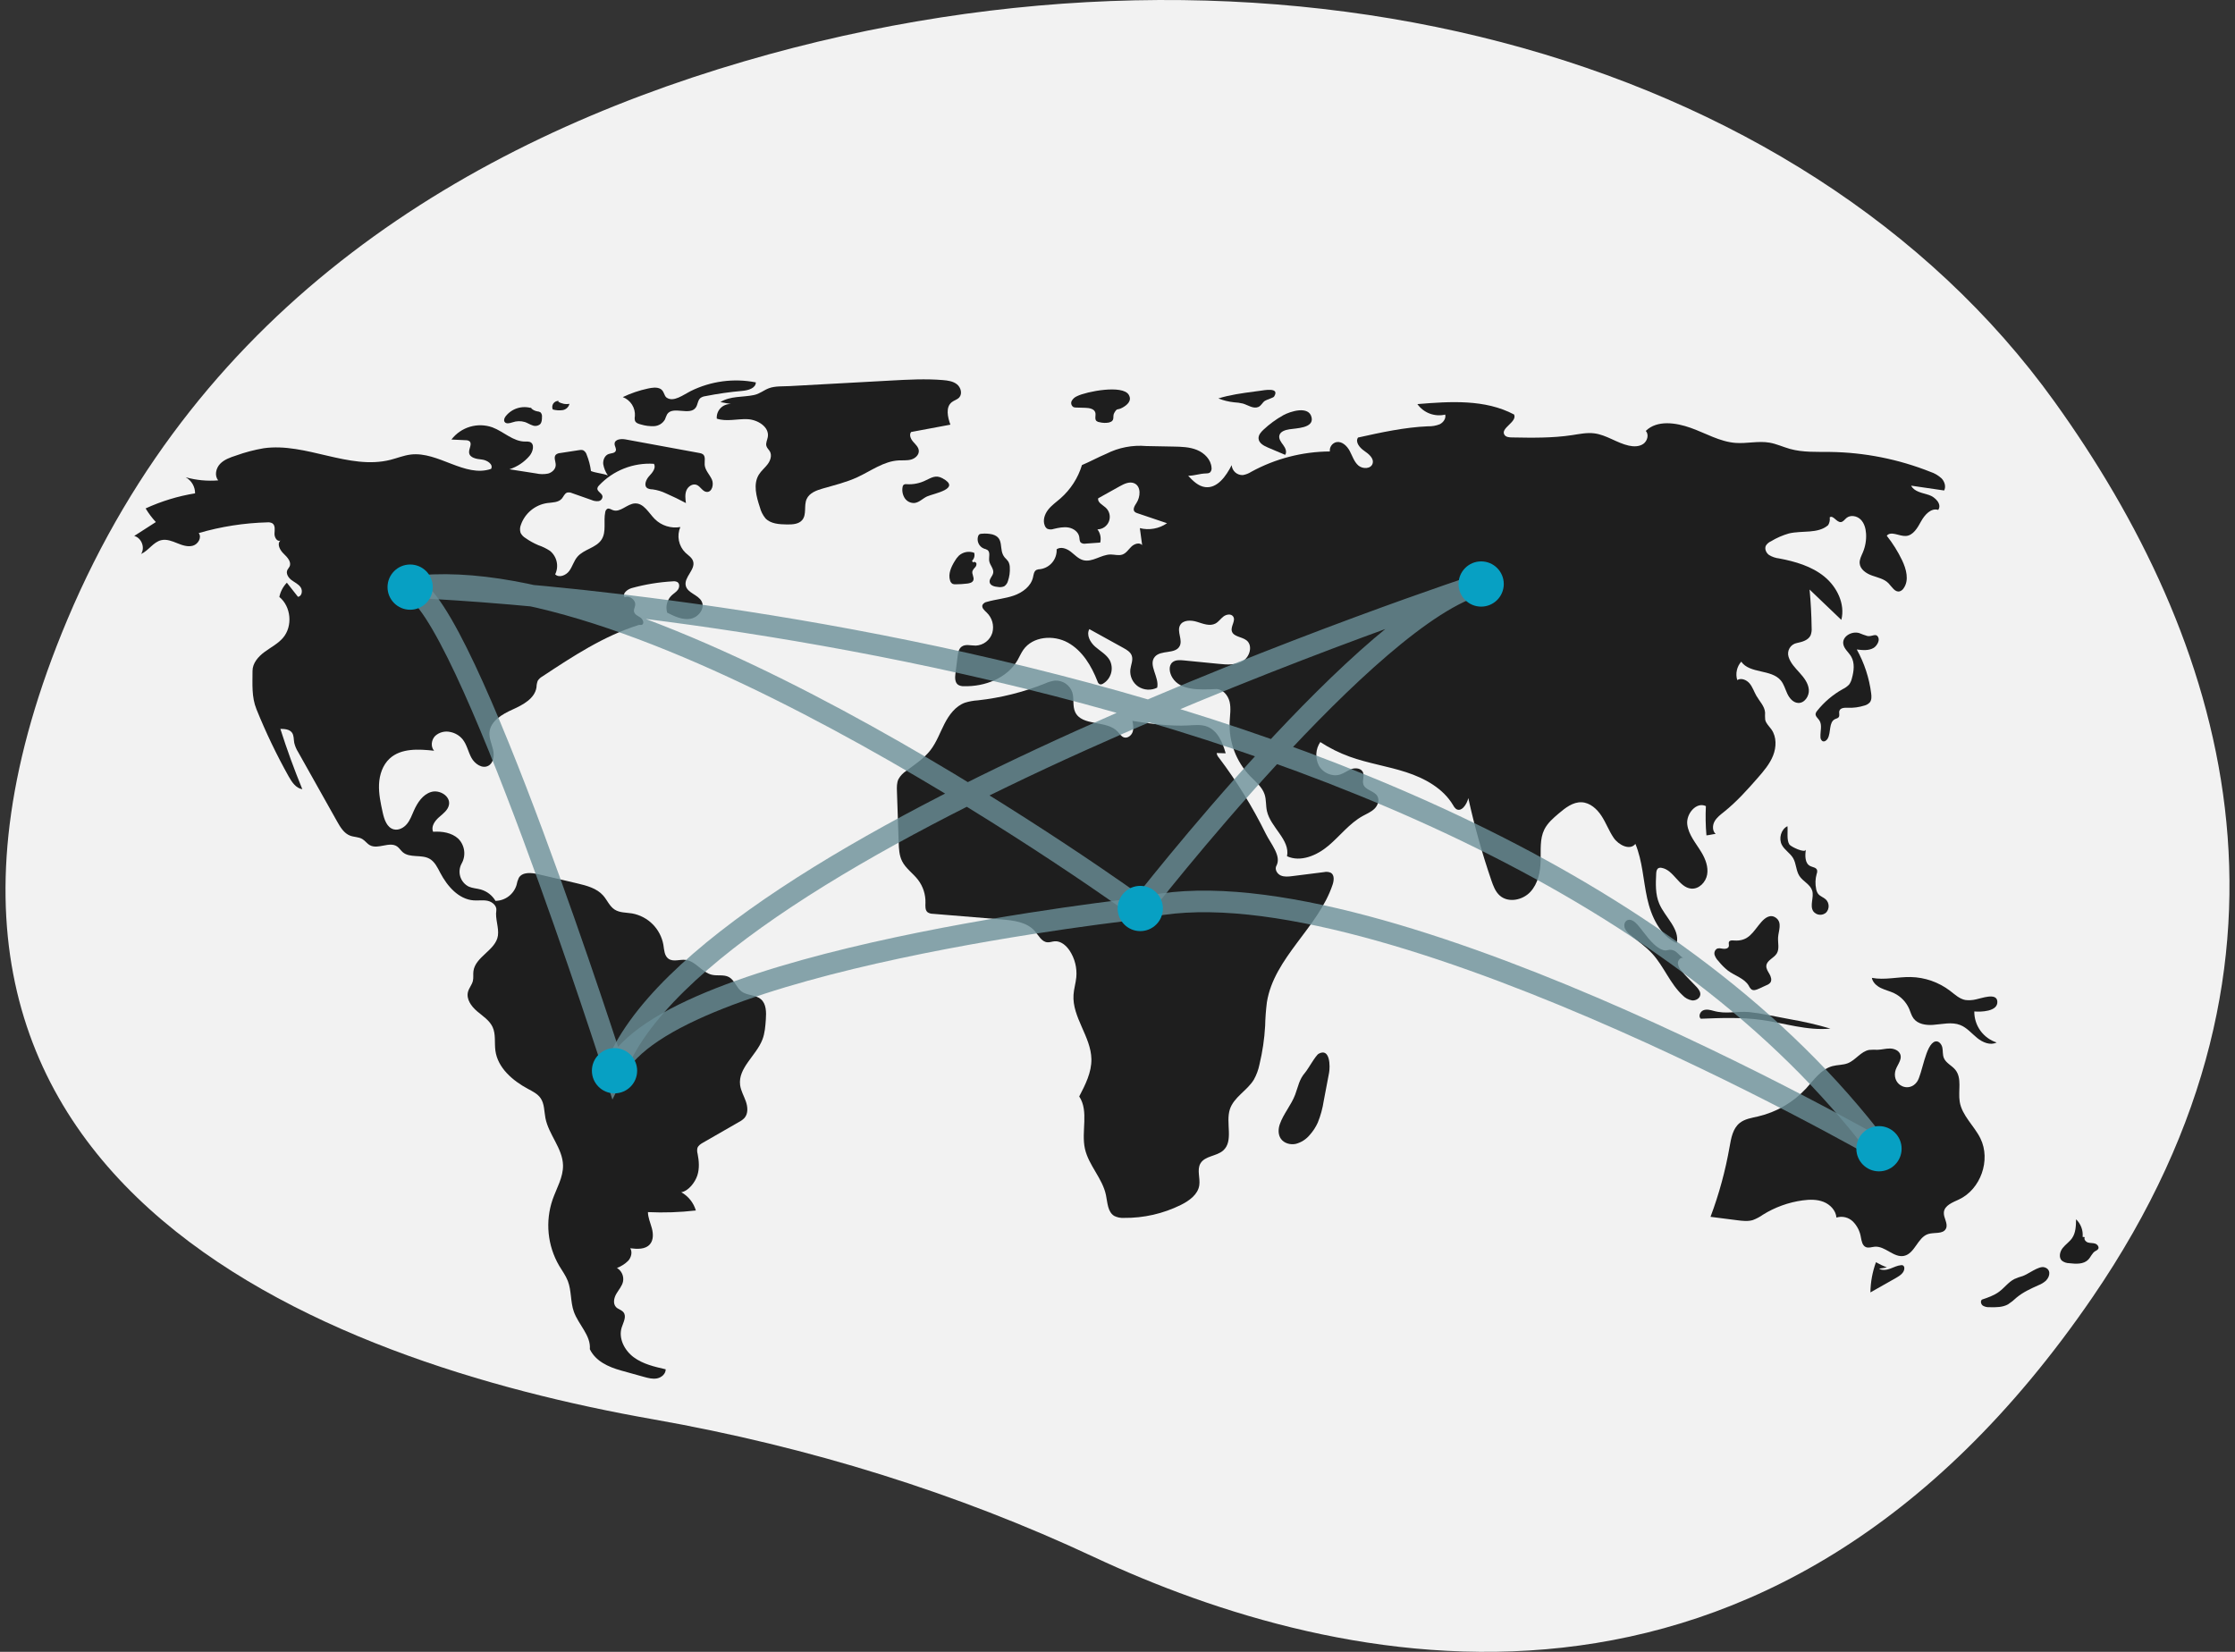 <svg width="207" height="153" viewBox="0 0 207 153" fill="none" xmlns="http://www.w3.org/2000/svg">
<rect x="0" y="0" width="207" height="153" fill="#333333" stroke="none"/>
<g clip-path="url(#clip0_131_656)">
<path d="M190.272 37.192C166.893 4.66 117.508 -8.536 68.939 5.677C43.263 13.191 18.505 28.246 6.236 57.397C-15.696 109.509 30.354 126.152 60.465 131.456C75.025 134.021 88.739 138.329 101.27 144.195C123.815 154.749 163.721 164.1 193.813 120.14C215.624 88.278 205.844 58.861 190.272 37.192Z" fill="#F2F2F2"/>
<path d="M54.733 43.628C54.667 43.111 54.535 42.605 54.339 42.122C54.315 42.031 54.271 41.946 54.211 41.872C54.151 41.799 54.077 41.738 53.993 41.695C53.88 41.666 53.762 41.664 53.649 41.691L51.883 41.962C51.735 41.968 51.594 42.023 51.48 42.118C51.25 42.36 51.477 42.749 51.469 43.083C51.462 43.458 51.128 43.763 50.767 43.864C50.398 43.938 50.017 43.934 49.65 43.85L47.181 43.466C47.908 43.234 48.555 42.802 49.048 42.22C49.373 41.835 49.546 41.116 49.077 40.934C48.937 40.895 48.792 40.884 48.648 40.899C47.529 40.908 46.649 39.974 45.601 39.581C44.931 39.345 44.203 39.327 43.523 39.53C42.842 39.733 42.242 40.146 41.81 40.711L43.126 40.774C43.25 40.767 43.372 40.8 43.476 40.867C43.765 41.104 43.406 41.559 43.447 41.93C43.5 42.412 44.139 42.515 44.622 42.563C45.104 42.612 45.716 43.004 45.484 43.43C43.06 44.265 40.593 41.798 38.047 42.101C37.403 42.178 36.795 42.431 36.166 42.59C32.323 43.563 28.35 40.969 24.425 41.518C23.552 41.667 22.694 41.893 21.862 42.194C21.327 42.369 20.77 42.559 20.382 42.966C19.994 43.373 19.846 44.068 20.214 44.494C19.2 44.577 18.18 44.48 17.2 44.207C17.465 44.355 17.685 44.571 17.838 44.832C17.991 45.094 18.07 45.392 18.068 45.695C16.485 45.953 14.944 46.423 13.487 47.092C13.759 47.544 14.077 47.968 14.435 48.355L12.431 49.642C13.108 49.813 13.458 50.736 13.065 51.312C13.767 51 14.202 50.193 14.952 50.029C15.444 49.921 15.944 50.123 16.411 50.312C16.877 50.501 17.39 50.684 17.873 50.542C18.356 50.4 18.712 49.774 18.405 49.375C20.469 48.773 22.602 48.44 24.752 48.383C24.917 48.363 25.085 48.395 25.232 48.475C25.512 48.669 25.438 49.088 25.423 49.428C25.408 49.769 25.673 50.216 25.977 50.062C25.62 50.372 25.925 50.956 26.269 51.283C26.612 51.609 27.026 52.059 26.815 52.483C26.761 52.594 26.668 52.682 26.615 52.794C26.459 53.124 26.706 53.509 26.998 53.728C27.29 53.947 27.647 54.1 27.849 54.403C28.052 54.706 27.96 55.237 27.598 55.28L26.568 53.972C26.216 54.337 25.975 54.794 25.872 55.291C26.964 56.183 27.129 58 26.215 59.074C25.747 59.623 25.083 59.957 24.503 60.385C23.923 60.813 23.387 61.422 23.388 62.143C23.391 63.388 23.289 64.545 23.756 65.7C24.616 67.829 25.609 69.901 26.73 71.905C27.024 72.431 27.404 73.008 28 73.099C27.247 71.265 26.569 69.403 25.966 67.511C26.359 67.513 26.813 67.544 27.043 67.862C27.233 68.126 27.192 68.484 27.252 68.804C27.327 69.114 27.453 69.409 27.624 69.678L31.221 76.086C31.519 76.617 31.861 77.188 32.431 77.403C32.796 77.54 33.217 77.514 33.553 77.712C33.816 77.868 33.993 78.143 34.261 78.289C35.019 78.703 36.072 77.91 36.781 78.403C36.983 78.545 37.112 78.769 37.298 78.93C37.953 79.497 39.026 79.118 39.781 79.54C40.267 79.813 40.519 80.357 40.779 80.851C41.429 82.087 42.481 83.299 43.874 83.397C44.312 83.428 44.759 83.345 45.187 83.442C45.615 83.54 46.036 83.913 45.967 84.346C45.85 85.089 46.217 85.903 46.118 86.648C45.939 88.007 44.012 88.604 43.846 89.964C43.81 90.262 43.867 90.569 43.796 90.861C43.709 91.218 43.441 91.509 43.345 91.864C43.165 92.537 43.647 93.207 44.176 93.659C44.706 94.112 45.338 94.503 45.627 95.136C45.934 95.806 45.783 96.588 45.883 97.317C46.1 98.91 47.476 100.091 48.892 100.853C49.324 101.085 49.787 101.31 50.066 101.712C50.431 102.237 50.394 102.93 50.516 103.558C50.814 105.095 52.108 106.362 52.145 107.927C52.171 109.04 51.553 110.049 51.183 111.099C50.837 112.105 50.712 113.174 50.816 114.233C50.92 115.291 51.251 116.315 51.787 117.234C52.064 117.701 52.394 118.141 52.59 118.647C52.939 119.55 52.825 120.576 53.147 121.489C53.572 122.696 54.741 123.693 54.629 124.968C55.16 126.07 56.332 126.611 57.51 126.939L59.621 127.527C60.026 127.639 60.448 127.753 60.86 127.671C61.272 127.59 61.664 127.248 61.654 126.829C60.618 126.595 59.55 126.347 58.696 125.716C57.843 125.085 57.258 123.961 57.582 122.95C57.732 122.482 58.051 121.94 57.748 121.553C57.574 121.331 57.256 121.273 57.059 121.071C56.754 120.755 56.859 120.225 57.079 119.845C57.298 119.464 57.617 119.124 57.705 118.694C57.75 118.453 57.72 118.204 57.619 117.981C57.519 117.757 57.352 117.57 57.142 117.444C57.534 117.296 57.89 117.068 58.187 116.773C58.462 116.46 58.589 115.976 58.373 115.619C59.015 115.7 59.773 115.74 60.194 115.249C60.531 114.857 60.508 114.27 60.375 113.771C60.242 113.272 60.017 112.787 60.01 112.27C61.491 112.34 62.975 112.29 64.448 112.119C64.236 111.402 63.752 110.796 63.099 110.429C63.766 110.316 64.374 109.518 64.585 108.875C64.795 108.232 64.742 107.532 64.611 106.868C64.561 106.697 64.555 106.516 64.591 106.342C64.666 106.103 64.902 105.957 65.119 105.832L68.43 103.93C68.628 103.831 68.807 103.699 68.96 103.539C69.307 103.132 69.255 102.516 69.078 102.012C68.9 101.507 68.616 101.032 68.547 100.501C68.343 98.914 70.042 97.775 70.615 96.281C70.84 95.694 70.886 95.057 70.93 94.43C70.977 93.757 70.98 92.976 70.463 92.542C69.968 92.126 69.194 92.219 68.676 91.832C68.201 91.478 68.037 90.789 67.517 90.503C67.046 90.243 66.455 90.408 65.931 90.286C65.007 90.07 64.426 89.007 63.483 88.908C62.952 88.852 62.349 89.112 61.913 88.803C61.529 88.53 61.514 87.981 61.441 87.515C61.313 86.792 60.966 86.125 60.447 85.604C59.928 85.084 59.262 84.735 58.539 84.604C57.991 84.516 57.394 84.55 56.927 84.248C56.455 83.943 56.238 83.372 55.867 82.949C55.269 82.268 54.326 82.026 53.444 81.818L49.854 80.974C49.217 80.825 48.395 80.745 48.054 81.303C47.952 81.516 47.881 81.741 47.841 81.973C47.712 82.393 47.455 82.761 47.104 83.025C46.754 83.289 46.328 83.435 45.89 83.442C45.589 82.929 45.101 82.552 44.529 82.389C44.165 82.288 43.776 82.276 43.428 82.127C43.239 82.035 43.071 81.905 42.934 81.745C42.797 81.586 42.694 81.4 42.631 81.199C42.568 80.998 42.547 80.787 42.569 80.578C42.59 80.368 42.655 80.166 42.757 79.982C42.964 79.614 43.044 79.187 42.985 78.769C42.925 78.35 42.73 77.963 42.428 77.667C41.818 77.119 40.935 76.986 40.116 77.041C39.902 76.573 40.261 76.046 40.647 75.706C41.033 75.366 41.502 75.032 41.586 74.524C41.718 73.725 40.7 73.119 39.926 73.357C39.152 73.595 38.659 74.347 38.332 75.087C38.145 75.512 37.986 75.96 37.69 76.318C37.395 76.676 36.919 76.933 36.469 76.818C35.832 76.655 35.586 75.898 35.445 75.256C35.256 74.395 35.066 73.521 35.105 72.64C35.145 71.758 35.442 70.854 36.092 70.257C37.151 69.285 38.775 69.38 40.205 69.535C39.867 69.155 39.95 68.514 40.312 68.156C40.502 67.986 40.731 67.866 40.979 67.805C41.227 67.744 41.486 67.745 41.733 67.806C42.164 67.896 42.552 68.128 42.835 68.465C43.241 68.96 43.356 69.629 43.663 70.191C43.97 70.753 44.66 71.232 45.225 70.93C45.713 70.67 45.791 69.993 45.669 69.454C45.548 68.914 45.29 68.389 45.334 67.838C45.418 66.786 46.508 66.153 47.471 65.72C48.433 65.286 49.535 64.704 49.688 63.659C49.693 63.455 49.731 63.252 49.802 63.06C49.908 62.891 50.057 62.751 50.233 62.655C53.041 60.799 55.897 58.92 59.107 57.906C59.274 57.853 59.293 57.912 59.464 57.871C59.702 57.733 59.544 57.352 59.316 57.199C59.087 57.045 58.782 56.928 58.724 56.659C58.681 56.461 58.798 56.267 58.828 56.067C58.903 55.575 58.315 55.122 57.858 55.318C57.6 54.977 58.111 54.58 58.523 54.466C59.762 54.125 61.034 53.917 62.317 53.846C62.465 53.823 62.617 53.849 62.748 53.92C62.964 54.069 62.936 54.411 62.784 54.625C62.631 54.838 62.393 54.971 62.203 55.152C61.995 55.354 61.847 55.61 61.774 55.891C61.702 56.172 61.708 56.468 61.792 56.746C62.462 57.086 63.19 57.437 63.932 57.317C64.674 57.197 65.332 56.364 64.983 55.698C64.659 55.078 63.683 54.938 63.516 54.259C63.319 53.463 64.445 52.756 64.192 51.977C64.081 51.636 63.74 51.435 63.479 51.188C63.171 50.886 62.962 50.498 62.878 50.075C62.794 49.651 62.841 49.212 63.011 48.816C62.586 48.891 62.149 48.862 61.737 48.734C61.325 48.605 60.95 48.379 60.644 48.075C60.078 47.504 59.626 46.602 58.822 46.628C58.084 46.651 57.449 47.512 56.758 47.249C56.589 47.185 56.41 47.053 56.245 47.13C56.191 47.165 56.146 47.212 56.113 47.267C56.08 47.322 56.06 47.384 56.054 47.448C55.879 48.286 56.18 49.242 55.723 49.966C55.226 50.754 54.076 50.863 53.474 51.574C53.146 51.96 53.02 52.48 52.719 52.887C52.418 53.294 51.78 53.552 51.419 53.198C51.596 52.833 51.645 52.419 51.556 52.023C51.468 51.628 51.248 51.273 50.932 51.019C50.597 50.8 50.236 50.625 49.857 50.496C49.434 50.317 49.031 50.093 48.656 49.827C48.468 49.713 48.316 49.55 48.215 49.355C48.136 49.111 48.147 48.846 48.245 48.609C48.428 48.084 48.751 47.62 49.179 47.265C49.607 46.91 50.123 46.679 50.673 46.597C51.154 46.531 51.713 46.554 52.031 46.188C52.199 45.995 52.287 45.702 52.532 45.623C52.688 45.592 52.85 45.612 52.994 45.68L54.787 46.311C54.987 46.402 55.208 46.438 55.426 46.417C55.535 46.402 55.633 46.347 55.703 46.263C55.773 46.178 55.807 46.071 55.801 45.962C55.744 45.664 55.285 45.521 55.327 45.221C55.35 45.123 55.403 45.035 55.477 44.968C56.124 44.279 56.916 43.742 57.795 43.395C58.674 43.047 59.62 42.899 60.563 42.96C60.789 43.332 60.431 43.772 60.133 44.089C59.835 44.407 59.596 44.974 59.956 45.218C60.104 45.293 60.268 45.33 60.434 45.326C60.875 45.385 61.305 45.516 61.705 45.711C62.325 45.981 62.933 46.276 63.529 46.596C63.476 46.204 63.426 45.79 63.575 45.422C63.724 45.055 64.147 44.767 64.517 44.91C64.873 45.047 65.056 45.519 65.435 45.563C65.942 45.62 66.142 44.872 65.93 44.408C65.719 43.945 65.3 43.556 65.265 43.048C65.241 42.705 65.372 42.279 65.098 42.072C65 42.009 64.89 41.971 64.774 41.958L57.932 40.699C57.526 40.624 56.939 40.682 56.921 41.094C56.911 41.325 57.117 41.553 57.026 41.765C56.928 41.991 56.609 41.97 56.376 42.05C56.015 42.174 55.834 42.603 55.868 42.983C55.932 43.361 56.078 43.72 56.297 44.035C55.852 43.849 55.178 43.815 54.733 43.628Z" fill="#1E1E1E"/>
<path d="M49.273 37.82C48.842 37.678 48.377 37.671 47.942 37.801C47.506 37.932 47.122 38.193 46.84 38.549C46.727 38.697 46.633 38.902 46.727 39.063C46.862 39.293 47.207 39.202 47.461 39.12C47.834 38.986 48.24 38.977 48.62 39.092C48.858 39.174 49.072 39.319 49.311 39.397C49.428 39.446 49.555 39.462 49.681 39.444C49.806 39.426 49.923 39.374 50.021 39.294C50.185 39.126 50.196 38.865 50.196 38.63C50.208 38.552 50.201 38.472 50.178 38.396C50.154 38.32 50.114 38.25 50.06 38.192C49.964 38.136 49.856 38.105 49.746 38.099C49.498 38.053 49.274 37.922 49.112 37.729" fill="#1E1E1E"/>
<path d="M51.741 37.133C51.644 37.128 51.548 37.148 51.461 37.191C51.374 37.233 51.3 37.297 51.245 37.377C51.191 37.457 51.157 37.55 51.149 37.646C51.14 37.742 51.156 37.839 51.196 37.927C51.492 38.008 51.802 38.028 52.107 37.987C52.259 37.963 52.4 37.895 52.514 37.791C52.627 37.687 52.707 37.552 52.743 37.403C52.385 37.468 52.015 37.398 51.706 37.205" fill="#1E1E1E"/>
<path d="M60.018 35.986C59.211 36.158 58.427 36.424 57.682 36.78C58.033 36.914 58.332 37.159 58.534 37.476C58.736 37.793 58.83 38.167 58.803 38.542C58.772 38.686 58.776 38.836 58.814 38.978C58.9 39.186 59.148 39.264 59.367 39.317C59.76 39.437 60.169 39.489 60.58 39.472C60.785 39.461 60.984 39.4 61.159 39.293C61.334 39.185 61.48 39.036 61.583 38.859C61.643 38.69 61.712 38.525 61.792 38.365C62.316 37.568 63.872 38.532 64.434 37.761C64.632 37.489 64.614 37.081 64.873 36.865C65.006 36.772 65.161 36.713 65.323 36.694C66.454 36.469 67.597 36.306 68.745 36.206C69.29 36.159 69.999 35.963 70.004 35.417C67.953 35.014 65.828 35.3 63.957 36.23C63.283 36.568 62.391 37.278 61.742 36.831C61.499 36.663 61.511 36.212 61.176 36.023C60.834 35.831 60.381 35.909 60.018 35.986Z" fill="#1E1E1E"/>
<path d="M66.723 37.24L67.685 37.425C67.508 37.417 67.331 37.447 67.167 37.513C67.002 37.579 66.853 37.679 66.731 37.807C66.608 37.935 66.514 38.087 66.454 38.255C66.395 38.422 66.372 38.6 66.387 38.776C67.289 39.077 68.271 38.785 69.221 38.825C70.17 38.864 71.275 39.543 71.112 40.479C71.063 40.762 70.9 41.045 70.985 41.319C71.044 41.512 71.214 41.648 71.31 41.825C71.509 42.194 71.35 42.661 71.098 42.997C70.846 43.333 70.507 43.6 70.286 43.957C69.736 44.844 70.049 45.99 70.376 46.981C70.471 47.356 70.646 47.705 70.889 48.005C71.375 48.522 72.166 48.566 72.874 48.577C73.39 48.584 73.98 48.559 74.306 48.159C74.732 47.638 74.434 46.824 74.715 46.212C74.969 45.656 75.618 45.417 76.206 45.248C77.282 44.938 78.379 44.675 79.397 44.207C80.66 43.625 81.841 42.719 83.23 42.645C83.62 42.624 84.019 42.67 84.395 42.563C84.77 42.456 85.127 42.132 85.098 41.742C85.074 41.41 84.793 41.166 84.573 40.915C84.353 40.664 84.18 40.279 84.382 40.014L88.023 39.334C87.765 38.63 87.564 37.704 88.157 37.246C88.371 37.081 88.657 37.015 88.84 36.815C89.15 36.475 88.994 35.889 88.635 35.599C88.277 35.31 87.792 35.243 87.333 35.205C85.737 35.072 84.131 35.16 82.532 35.247C79.405 35.419 76.279 35.59 73.152 35.761C72.523 35.796 71.796 35.743 71.219 35.958C70.73 36.14 70.383 36.473 69.824 36.591C68.792 36.807 67.656 36.661 66.723 37.24Z" fill="#1E1E1E"/>
<path d="M83.964 44.847C83.866 44.831 83.765 44.854 83.684 44.911C83.629 44.97 83.597 45.046 83.592 45.127C83.53 45.481 83.604 45.846 83.8 46.148C83.899 46.296 84.036 46.415 84.197 46.492C84.358 46.569 84.537 46.602 84.715 46.586C85.148 46.531 85.468 46.161 85.866 45.981C86.48 45.703 89.088 45.27 87.284 44.296C86.662 43.96 86.26 44.256 85.77 44.477C85.213 44.763 84.588 44.89 83.964 44.847Z" fill="#1E1E1E"/>
<path d="M99.763 36.69C99.552 36.776 99.376 36.929 99.262 37.126C99.209 37.226 99.197 37.342 99.228 37.451C99.258 37.56 99.33 37.652 99.427 37.71C99.506 37.738 99.589 37.752 99.673 37.749L100.529 37.774C100.893 37.785 101.347 37.863 101.445 38.213C101.518 38.474 101.355 38.808 101.551 38.994C101.635 39.059 101.737 39.099 101.843 39.108C102.125 39.18 102.419 39.19 102.706 39.136C103.329 38.969 103.001 38.588 103.198 38.25C103.498 37.731 103.446 38.045 103.975 37.748C104.366 37.529 104.871 37.131 104.545 36.572C103.977 35.6 100.6 36.272 99.763 36.69Z" fill="#1E1E1E"/>
<path d="M116.667 36.201L116.169 36.267C115.048 36.417 113.92 36.568 112.84 36.905C113.308 37.09 113.798 37.21 114.298 37.263C114.573 37.276 114.847 37.315 115.115 37.379C115.592 37.521 116.073 37.888 116.534 37.7C116.819 37.583 116.913 37.286 117.149 37.128C117.313 37.019 117.933 36.843 118.002 36.733C118.562 35.844 117.097 36.144 116.667 36.201Z" fill="#1E1E1E"/>
<path d="M118.85 38.461C118.186 38.833 117.57 39.284 117.015 39.805C116.782 40.025 116.543 40.298 116.564 40.618C116.592 41.043 117.045 41.29 117.438 41.456L119.028 42.129C119.22 41.858 119.044 41.482 118.845 41.215C118.645 40.948 118.408 40.639 118.496 40.318C118.597 39.951 119.044 39.826 119.419 39.763C120.03 39.66 121.679 39.668 121.481 38.683C121.247 37.523 119.464 38.118 118.85 38.461Z" fill="#1E1E1E"/>
<path d="M118.531 104.132C118.379 104.57 118.365 105.086 118.627 105.469C118.921 105.898 119.509 106.058 120.017 105.949C120.524 105.814 120.975 105.524 121.308 105.119C121.612 104.78 121.863 104.396 122.05 103.98C122.312 103.333 122.497 102.657 122.601 101.967L123.094 99.375C123.205 98.796 123.2 97.02 122.136 97.599C121.845 97.757 121.172 99.005 120.867 99.359C120.318 99.996 120.245 100.615 119.956 101.388C119.594 102.356 118.866 103.162 118.531 104.132Z" fill="#1E1E1E"/>
<path d="M174.757 117.394C174.409 117.258 174.071 117.097 173.746 116.912C173.42 117.809 173.246 118.753 173.233 119.707L175.617 118.358C175.975 118.155 176.382 117.874 176.374 117.462C176.377 117.411 176.367 117.36 176.343 117.315C176.32 117.269 176.285 117.231 176.242 117.204C176.189 117.182 176.131 117.176 176.075 117.184C175.722 117.214 175.399 117.387 175.066 117.508C174.732 117.629 174.343 117.693 174.037 117.514" fill="#1E1E1E"/>
<path d="M187.331 118.195C187.07 118.266 186.814 118.358 186.567 118.469C186.02 118.747 185.648 119.276 185.156 119.642C184.685 119.993 184.118 120.186 183.561 120.373C183.397 120.518 183.472 120.809 183.65 120.937C183.841 121.045 184.061 121.095 184.28 121.078C184.858 121.091 185.467 121.096 185.974 120.817C186.259 120.632 186.526 120.42 186.771 120.184C187.364 119.69 188.075 119.364 188.779 119.049C189.035 118.952 189.272 118.81 189.479 118.63C189.921 118.195 189.952 117.522 189.314 117.374C188.799 117.254 187.822 118.036 187.331 118.195Z" fill="#1E1E1E"/>
<path d="M192.887 114.566C192.916 114.266 192.876 113.963 192.771 113.681C192.665 113.399 192.497 113.144 192.279 112.936C192.272 113.536 192.254 114.176 191.917 114.672C191.676 115.025 191.299 115.264 191.036 115.601C190.772 115.938 190.655 116.471 190.964 116.767C191.162 116.917 191.402 117 191.651 117.003C192.266 117.076 192.978 117.116 193.409 116.672C193.645 116.429 193.759 116.07 194.046 115.892C194.153 115.847 194.249 115.778 194.326 115.692C194.445 115.503 194.256 115.255 194.044 115.187C193.832 115.119 193.598 115.151 193.385 115.086C193.172 115.022 192.976 114.782 193.086 114.588" fill="#1E1E1E"/>
<path d="M183.013 92.566C182.69 92.644 182.356 92.664 182.026 92.624C181.479 92.523 181.052 92.11 180.61 91.772C179.559 90.972 178.282 90.525 176.961 90.497C175.76 90.474 174.547 90.8 173.367 90.573C173.444 91.001 173.811 91.323 174.203 91.514C174.594 91.705 175.026 91.801 175.419 91.989C176.049 92.291 176.549 92.811 176.827 93.453C176.954 93.748 177.033 94.07 177.225 94.328C177.617 94.856 178.361 94.972 179.017 94.929C179.873 94.873 180.766 94.627 181.562 94.945C182.171 95.189 182.606 95.722 183.115 96.136C183.623 96.551 184.339 96.858 184.923 96.559C184.317 96.363 183.789 95.978 183.417 95.461C183.045 94.943 182.848 94.32 182.855 93.683C183.427 93.736 185.076 93.715 184.987 92.743C184.912 91.918 183.504 92.477 183.013 92.566Z" fill="#1E1E1E"/>
<path d="M175.523 99.273C175.625 98.716 176.181 98.223 176.008 97.684C175.888 97.311 175.455 97.126 175.063 97.117C174.672 97.108 174.287 97.225 173.895 97.236C173.64 97.222 173.384 97.226 173.13 97.246C172.352 97.374 171.873 98.189 171.14 98.479C170.694 98.656 170.193 98.622 169.73 98.744C168.678 99.02 168.012 100.014 167.277 100.816C166.088 102.105 164.54 103.008 162.833 103.407C162.235 103.546 161.592 103.635 161.116 104.023C160.486 104.538 160.331 105.42 160.191 106.221C159.804 108.433 159.213 110.604 158.424 112.707L160.923 113.026C161.398 113.086 161.89 113.146 162.348 113.005C162.68 112.88 162.995 112.712 163.285 112.506C164.397 111.815 165.643 111.366 166.94 111.186C167.594 111.097 168.28 111.08 168.894 111.323C169.508 111.566 170.034 112.118 170.086 112.776C170.351 112.694 170.634 112.685 170.905 112.75C171.175 112.816 171.422 112.954 171.62 113.149C172.011 113.548 172.267 114.059 172.352 114.611C172.418 114.953 172.484 115.363 172.801 115.506C173.06 115.623 173.357 115.497 173.64 115.474C174.6 115.397 175.397 116.517 176.341 116.325C177.354 116.118 177.602 114.601 178.59 114.298C179.157 114.123 179.953 114.335 180.225 113.808C180.464 113.342 179.986 112.806 180.036 112.285C180.096 111.644 180.853 111.371 181.436 111.098C183.446 110.155 184.4 107.449 183.426 105.453C182.849 104.271 181.713 103.34 181.503 102.041C181.342 101.042 181.736 99.876 181.099 99.09C180.775 98.689 180.226 98.469 180.033 97.991C179.911 97.691 179.96 97.349 179.895 97.032C179.83 96.714 179.553 96.382 179.239 96.465C178.329 96.704 178.039 99.515 177.551 100.198C176.811 101.237 175.29 100.553 175.523 99.273Z" fill="#1E1E1E"/>
<path d="M158.701 93.628C158.39 93.54 158.05 93.455 157.752 93.579C157.454 93.704 157.28 94.141 157.519 94.359C159.39 94.286 161.273 94.213 163.128 94.467C165.266 94.76 167.381 95.485 169.528 95.272C168.302 94.91 167.055 94.621 165.795 94.406L163.693 94.004C163.129 93.886 162.559 93.798 161.986 93.74C160.787 93.641 159.88 93.958 158.701 93.628Z" fill="#1E1E1E"/>
<path d="M160.574 87.111C160.419 87.098 160.226 87.087 160.146 87.22C160.069 87.348 160.157 87.516 160.116 87.659C160.059 87.855 159.803 87.905 159.602 87.878C159.4 87.852 159.182 87.788 159.003 87.885C158.912 87.947 158.844 88.037 158.809 88.141C158.774 88.245 158.773 88.357 158.807 88.462C158.88 88.669 158.998 88.857 159.153 89.013C159.417 89.346 159.718 89.648 160.051 89.913C160.694 90.388 161.565 90.617 161.97 91.306C162.027 91.439 162.115 91.558 162.226 91.651C162.421 91.774 162.674 91.68 162.884 91.585L163.618 91.249C163.75 91.202 163.868 91.122 163.961 91.016C164.128 90.789 164.025 90.465 163.885 90.22C163.744 89.975 163.564 89.722 163.594 89.441C163.648 88.939 164.292 88.748 164.557 88.319C164.824 87.887 164.65 87.331 164.681 86.823C164.717 86.231 165.089 85.459 164.49 85.016C163.98 84.64 163.494 84.988 163.128 85.403C162.357 86.28 161.992 87.229 160.574 87.111Z" fill="#1E1E1E"/>
<path d="M165.029 78.252C165.279 78.732 165.801 79.018 166.075 79.485C166.371 79.992 166.337 80.646 166.658 81.137C166.988 81.64 167.651 81.908 167.836 82.481C168.038 83.106 167.58 83.866 167.945 84.412C168.013 84.501 168.099 84.576 168.197 84.63C168.295 84.684 168.404 84.718 168.516 84.728C168.627 84.738 168.74 84.725 168.847 84.69C168.953 84.654 169.051 84.597 169.134 84.522C169.288 84.354 169.371 84.133 169.364 83.906C169.357 83.678 169.262 83.462 169.098 83.304C168.882 83.107 168.572 83.022 168.392 82.792C168.298 82.659 168.235 82.507 168.208 82.346C168.11 81.883 168.126 81.403 168.254 80.948C168.303 80.832 168.315 80.704 168.29 80.582C168.208 80.346 167.889 80.329 167.664 80.219C167.155 79.971 167.167 79.251 167.256 78.691C167.197 79.064 165.868 78.43 165.729 78.219C165.453 77.799 165.603 76.99 165.549 76.526C164.952 76.813 164.722 77.666 165.029 78.252Z" fill="#1E1E1E"/>
<path d="M151.647 85.633C151.402 85.359 151.033 85.072 150.704 85.237C150.454 85.363 150.385 85.71 150.483 85.973C150.603 86.229 150.787 86.448 151.018 86.611C151.703 87.176 152.44 87.686 153.038 88.342C154.107 89.517 154.674 91.103 155.836 92.186C156.07 92.437 156.38 92.604 156.718 92.662C157.057 92.694 157.437 92.477 157.476 92.139C157.508 91.861 157.314 91.612 157.124 91.405C156.672 90.914 156.178 90.461 155.751 89.948C155.554 89.751 155.431 89.492 155.401 89.215C155.398 88.939 155.65 88.649 155.918 88.718C155.593 88.635 155.351 88.092 154.873 87.99C154.473 87.904 154.377 88.152 153.901 87.948C152.994 87.559 152.283 86.344 151.647 85.633Z" fill="#1E1E1E"/>
<path d="M172.958 58.911C172.698 58.833 172.442 58.742 172.192 58.637C171.518 58.435 170.627 58.93 170.717 59.627C170.777 60.09 171.208 60.403 171.446 60.805C171.799 61.401 171.705 62.157 171.52 62.824C171.474 63.031 171.387 63.226 171.265 63.398C171.093 63.581 170.889 63.728 170.661 63.833C169.752 64.343 168.95 65.024 168.3 65.839C168.229 65.914 168.18 66.007 168.157 66.108C168.125 66.343 168.362 66.515 168.496 66.711C168.793 67.147 168.578 67.734 168.607 68.261C168.603 68.336 168.617 68.41 168.65 68.477C168.682 68.545 168.731 68.603 168.792 68.646C168.971 68.737 169.183 68.582 169.28 68.406C169.603 67.822 169.36 66.885 169.964 66.604C170.079 66.551 170.217 66.528 170.294 66.428C170.415 66.268 170.298 66.032 170.359 65.842C170.451 65.556 170.842 65.543 171.143 65.556C171.66 65.578 172.177 65.509 172.67 65.353C172.863 65.307 173.039 65.205 173.175 65.06C173.356 64.834 173.34 64.514 173.304 64.227C173.123 62.798 172.67 61.416 171.97 60.157C172.501 60.225 173.079 60.283 173.537 60.007C173.794 59.852 174.101 59.388 173.974 59.073C173.773 58.574 173.409 58.994 172.958 58.911Z" fill="#1E1E1E"/>
<path d="M104.885 66.772C104.949 67.113 105.011 67.472 104.9 67.8C104.788 68.128 104.437 68.402 104.105 68.302C103.847 68.224 103.699 67.965 103.516 67.767C102.499 66.67 100.205 67.305 99.577 65.947C99.321 65.393 99.495 64.729 99.32 64.144C99.21 63.806 98.99 63.514 98.696 63.314C98.402 63.114 98.049 63.018 97.695 63.04C97.371 63.087 97.055 63.181 96.759 63.319C94.773 64.114 92.688 64.636 90.562 64.869C90.158 64.894 89.758 64.966 89.371 65.086C88.498 65.402 87.901 66.212 87.477 67.038C87.052 67.864 86.739 68.758 86.169 69.492C85.571 70.263 84.733 70.803 83.951 71.388C83.649 71.582 83.399 71.845 83.219 72.155C83.049 72.503 83.059 72.908 83.072 73.294L83.232 77.994C83.252 78.598 83.278 79.224 83.549 79.765C83.886 80.441 84.554 80.883 85.017 81.48C85.489 82.093 85.735 82.851 85.714 83.624C85.704 83.936 85.673 84.303 85.915 84.499C86.062 84.594 86.235 84.644 86.411 84.641L92.767 85.162C93.885 85.253 95.125 85.404 95.855 86.255C96.199 86.658 96.476 87.236 97.004 87.279C97.23 87.297 97.451 87.204 97.677 87.186C98.248 87.141 98.75 87.575 99.067 88.052C99.546 88.78 99.764 89.65 99.684 90.517C99.632 91.062 99.463 91.592 99.427 92.138C99.288 94.215 101.049 96.02 101.083 98.102C101.103 99.327 100.522 100.471 99.955 101.557C100.87 102.943 100.121 104.788 100.485 106.408C100.831 107.945 102.112 109.148 102.431 110.691C102.578 111.397 102.586 112.266 103.209 112.63C103.482 112.763 103.785 112.824 104.089 112.806C105.919 112.828 107.729 112.416 109.369 111.604C110.139 111.222 110.937 110.651 111.072 109.802C111.18 109.117 110.833 108.352 111.186 107.755C111.603 107.052 112.67 107.108 113.283 106.567C114.277 105.691 113.501 104.019 113.904 102.756C114.266 101.621 115.513 101.018 116.13 99.999C116.373 99.561 116.548 99.088 116.648 98.597C116.931 97.423 117.107 96.226 117.174 95.021C117.19 94.289 117.244 93.558 117.336 92.831C118.002 88.693 122.093 85.922 123.421 81.946C123.548 81.567 123.607 81.061 123.27 80.846C123.069 80.751 122.842 80.727 122.626 80.779L119.696 81.148C119.332 81.194 118.946 81.237 118.612 81.086C118.278 80.935 118.038 80.512 118.216 80.191C118.713 79.289 117.689 78.15 117.235 77.226C116.01 74.739 114.551 72.373 112.878 70.161C112.771 70.047 112.704 69.902 112.687 69.747L113.519 69.774C113.238 68.767 112.775 67.665 111.796 67.296C111.245 67.088 110.634 67.16 110.046 67.192C108.36 67.284 106.553 67.03 104.885 66.772Z" fill="#1E1E1E"/>
<path d="M110.047 44.071C110.488 44.539 110.982 45.036 111.62 45.117C112.747 45.261 113.558 44.096 114.074 43.084C114.093 43.342 114.212 43.582 114.405 43.754C114.599 43.926 114.852 44.015 115.111 44.003C115.389 43.956 115.654 43.852 115.891 43.698C118.124 42.478 120.625 41.831 123.169 41.816C123.145 41.624 123.193 41.429 123.304 41.269C123.414 41.109 123.581 40.997 123.77 40.952C124.287 40.85 124.753 41.297 125.003 41.762C125.252 42.226 125.408 42.765 125.804 43.113C126.201 43.461 126.969 43.445 127.125 42.942C127.276 42.458 126.772 42.046 126.353 41.761C125.935 41.476 125.494 40.948 125.776 40.527C127.914 40.054 130.065 39.579 132.253 39.485C132.625 39.498 132.996 39.434 133.343 39.297C133.677 39.133 133.942 38.762 133.852 38.401C133.375 38.513 132.875 38.481 132.416 38.308C131.957 38.135 131.56 37.829 131.276 37.429C134.311 37.179 137.54 36.965 140.231 38.394C140.553 39.087 138.908 39.663 139.348 40.288C139.489 40.488 139.77 40.511 140.014 40.516C141.883 40.55 143.764 40.584 145.612 40.302C146.288 40.199 146.97 40.053 147.648 40.137C148.778 40.276 149.744 41.03 150.855 41.276C151.308 41.376 151.815 41.379 152.196 41.116C152.577 40.853 152.741 40.254 152.429 39.912C153.475 38.886 155.212 39.141 156.592 39.632C157.973 40.123 159.281 40.914 160.742 41.024C161.789 41.102 162.851 40.82 163.887 41C164.537 41.112 165.143 41.401 165.779 41.579C166.981 41.916 168.253 41.845 169.502 41.861C172.688 41.904 175.838 42.53 178.799 43.708C179.184 43.834 179.537 44.042 179.832 44.319C180.108 44.614 180.248 45.072 180.063 45.431L177.004 44.984C177.292 45.551 178.038 45.648 178.643 45.843C179.249 46.039 179.877 46.708 179.513 47.23C178.857 47.021 178.262 47.677 177.931 48.28C177.599 48.884 177.196 49.607 176.508 49.644C175.892 49.676 175.148 49.152 174.746 49.62C175.301 50.32 175.776 51.079 176.162 51.883C176.558 52.709 176.841 53.75 176.305 54.493C176.221 54.626 176.093 54.725 175.943 54.773C175.506 54.884 175.221 54.349 174.907 54.024C174.512 53.615 173.914 53.5 173.378 53.308C172.843 53.116 172.279 52.739 172.237 52.172C172.211 51.819 172.397 51.49 172.534 51.164C172.765 50.614 172.866 50.019 172.829 49.423C172.799 48.945 172.665 48.447 172.321 48.112C171.977 47.777 171.383 47.671 171.014 47.978C170.842 48.121 170.704 48.349 170.48 48.358C170.085 48.373 169.781 47.684 169.463 47.919C169.501 48.17 169.449 48.426 169.317 48.642C168.368 49.467 166.91 49.118 165.686 49.41C165.105 49.576 164.548 49.819 164.03 50.133C163.837 50.215 163.672 50.354 163.557 50.53C163.404 50.827 163.572 51.207 163.842 51.404C164.127 51.579 164.448 51.689 164.781 51.725C166.272 52.007 167.785 52.444 168.963 53.403C170.14 54.361 170.913 55.944 170.54 57.416L167.599 54.605C167.71 55.785 167.774 56.968 167.789 58.155C167.808 58.387 167.776 58.62 167.696 58.838C167.486 59.301 166.918 59.457 166.42 59.559C166.281 59.585 166.15 59.641 166.034 59.721C165.919 59.802 165.821 59.906 165.749 60.027C165.676 60.148 165.63 60.283 165.614 60.423C165.597 60.563 165.61 60.705 165.653 60.84C165.829 61.416 166.271 61.866 166.675 62.314C167.078 62.762 167.476 63.271 167.529 63.872C167.582 64.473 167.128 65.15 166.527 65.108C166.07 65.077 165.732 64.668 165.537 64.254C165.343 63.841 165.227 63.38 164.935 63.028C164.05 61.964 162.062 62.42 161.269 61.285C161.067 61.514 160.927 61.791 160.862 62.09C160.797 62.389 160.81 62.699 160.899 62.991C161.267 62.76 161.772 62.975 162.049 63.31C162.326 63.646 162.457 64.076 162.675 64.453C162.968 64.961 163.436 65.412 163.477 65.998C163.466 66.219 163.47 66.441 163.488 66.662C163.561 67.017 163.861 67.272 164.069 67.568C164.553 68.259 164.529 69.207 164.217 69.99C163.905 70.773 163.344 71.427 162.789 72.062C161.82 73.17 160.831 74.272 159.681 75.192C159.353 75.454 159.003 75.713 158.799 76.08C158.595 76.447 158.584 76.962 158.898 77.242C158.674 77.253 158.271 77.363 158.046 77.374C157.967 76.474 157.95 75.568 157.995 74.665C157.109 74.239 156.155 75.379 156.269 76.356C156.383 77.332 157.09 78.116 157.592 78.96C157.96 79.578 158.233 80.299 158.111 81.007C157.988 81.715 157.355 82.369 156.639 82.306C155.5 82.207 155.023 80.572 153.895 80.384C153.796 80.361 153.691 80.371 153.598 80.414C153.431 80.506 153.402 80.73 153.392 80.921C153.346 81.857 153.306 82.831 153.672 83.694C154.207 84.957 155.588 86.018 155.298 87.359C153.737 86.633 152.926 84.882 152.557 83.2C152.188 81.519 152.127 79.753 151.466 78.163C150.965 78.806 149.91 78.275 149.452 77.6C149.018 76.961 148.75 76.221 148.328 75.573C147.907 74.925 147.261 74.345 146.489 74.309C145.679 74.272 144.977 74.827 144.359 75.352C143.851 75.784 143.33 76.233 143.033 76.83C142.601 77.698 142.714 78.722 142.693 79.692C142.671 80.74 142.449 81.846 141.734 82.614C141.019 83.381 139.701 83.648 138.912 82.957C138.501 82.596 138.302 82.056 138.124 81.538C137.269 79.042 136.557 76.499 135.991 73.921C135.858 74.51 135.342 75.268 134.848 74.921C134.737 74.828 134.648 74.712 134.585 74.582C133.664 73.022 131.96 72.086 130.237 71.525C128.515 70.964 126.703 70.702 124.999 70.085C124.045 69.74 123.133 69.286 122.282 68.732C122.065 69.051 121.939 69.422 121.916 69.807C121.893 70.192 121.974 70.576 122.152 70.918C122.529 71.587 123.384 71.974 124.116 71.74C124.495 71.619 124.814 71.357 125.189 71.227C125.565 71.097 126.068 71.161 126.232 71.523C126.389 71.869 126.152 72.287 126.27 72.649C126.449 73.199 127.279 73.241 127.569 73.742C127.785 74.115 127.608 74.61 127.299 74.91C126.991 75.211 126.58 75.376 126.203 75.585C124.982 76.264 124.113 77.424 123.046 78.326C121.979 79.228 120.473 79.886 119.201 79.308C119.504 77.772 117.675 76.645 117.339 75.117C117.228 74.614 117.286 74.079 117.127 73.589C116.899 72.879 116.269 72.391 115.752 71.853C115.126 71.194 114.638 70.415 114.317 69.564C113.996 68.713 113.849 67.806 113.884 66.897C113.912 66.266 114.028 65.624 113.884 65.008C113.74 64.392 113.23 63.796 112.599 63.824C111.156 63.888 109.338 63.995 108.581 62.766C108.311 62.327 108.194 61.684 108.584 61.347C108.86 61.11 109.267 61.133 109.628 61.168L112.879 61.488C113.639 61.563 114.461 61.624 115.114 61.227C115.766 60.83 116.049 59.775 115.445 59.307C115.003 58.965 114.212 58.984 114.084 58.441C113.977 57.988 114.478 57.475 114.207 57.097C114.014 56.825 113.578 56.901 113.313 57.104C113.049 57.307 112.857 57.604 112.562 57.758C112.043 58.028 111.423 57.771 110.865 57.597C110.307 57.422 109.559 57.407 109.288 57.926C108.986 58.505 109.557 59.265 109.256 59.846C108.859 60.614 107.514 60.176 106.956 60.837C106.316 61.595 107.392 62.725 107.176 63.694C106.9 63.83 106.594 63.893 106.287 63.876C105.98 63.858 105.683 63.762 105.424 63.595C105.17 63.422 104.967 63.184 104.838 62.904C104.708 62.626 104.657 62.317 104.689 62.011C104.742 61.575 104.969 61.13 104.817 60.719C104.694 60.386 104.36 60.188 104.049 60.016L100.891 58.271C100.597 58.815 100.968 59.489 101.432 59.898C101.895 60.306 102.476 60.614 102.781 61.152C102.974 61.525 103.017 61.957 102.902 62.36C102.786 62.763 102.522 63.108 102.161 63.322C102.116 63.354 102.065 63.375 102.011 63.384C101.957 63.393 101.901 63.391 101.848 63.377C101.798 63.347 101.754 63.308 101.719 63.261C101.684 63.214 101.659 63.161 101.645 63.104C101.088 61.678 100.251 60.271 98.913 59.526C97.575 58.781 95.653 58.934 94.776 60.19C94.567 60.488 94.427 60.827 94.246 61.143C93.281 62.817 91.214 63.61 89.282 63.558C89.093 63.569 88.905 63.525 88.741 63.431C88.429 63.215 88.443 62.758 88.49 62.382L88.693 60.784C88.734 60.464 88.793 60.109 89.047 59.909C89.405 59.627 89.921 59.805 90.377 59.798C90.722 59.782 91.054 59.66 91.328 59.449C91.601 59.238 91.803 58.947 91.906 58.617C91.998 58.284 91.998 57.932 91.905 57.599C91.811 57.267 91.629 56.966 91.378 56.729C91.169 56.532 90.888 56.286 90.999 56.022C91.043 55.948 91.102 55.886 91.173 55.838C91.244 55.79 91.324 55.759 91.409 55.746C92.227 55.508 93.092 55.446 93.897 55.165C94.702 54.885 95.483 54.311 95.673 53.48C95.732 53.225 95.758 52.917 95.987 52.791C96.102 52.742 96.225 52.717 96.35 52.717C96.786 52.654 97.183 52.431 97.463 52.091C97.743 51.75 97.886 51.318 97.863 50.877C98.249 50.608 98.789 50.806 99.162 51.093C99.535 51.38 99.865 51.758 100.319 51.882C101.165 52.112 101.983 51.363 102.86 51.359C103.229 51.358 103.611 51.488 103.958 51.363C104.31 51.237 104.52 50.886 104.79 50.628C105.06 50.369 105.533 50.211 105.783 50.49L105.57 48.917C105.998 49.026 106.444 49.041 106.877 48.962C107.311 48.884 107.723 48.714 108.086 48.463L105.343 47.536C105.247 47.512 105.159 47.465 105.086 47.398C104.887 47.184 105.085 46.849 105.247 46.605C105.635 46.021 105.7 45.059 105.062 44.768C104.626 44.569 104.126 44.808 103.708 45.041L101.706 46.157C101.642 46.538 102.108 46.754 102.396 47.01C102.571 47.165 102.694 47.369 102.751 47.596C102.807 47.823 102.793 48.061 102.712 48.28C102.63 48.498 102.484 48.687 102.293 48.822C102.102 48.956 101.875 49.029 101.642 49.032C101.773 49.204 101.865 49.403 101.91 49.614C101.954 49.826 101.951 50.045 101.899 50.255L100.552 50.352C100.401 50.382 100.243 50.352 100.115 50.267C99.971 50.139 99.99 49.914 99.957 49.724C99.876 49.266 99.428 48.945 98.97 48.863C98.512 48.781 98.044 48.886 97.59 48.99C97.398 49.06 97.186 49.055 96.997 48.977C96.889 48.906 96.806 48.802 96.763 48.681C96.564 48.199 96.75 47.632 97.069 47.22C97.388 46.808 97.825 46.507 98.218 46.164C99.156 45.34 99.846 44.271 100.208 43.076C100.95 42.765 101.718 42.343 102.46 42.032C103.603 41.453 104.885 41.205 106.162 41.315L108.674 41.363C109.418 41.377 110.182 41.395 110.869 41.679C111.557 41.962 112.161 42.575 112.209 43.318C112.223 43.402 112.216 43.488 112.187 43.569C112.159 43.649 112.111 43.721 112.047 43.778C111.95 43.831 111.84 43.855 111.73 43.849C111.036 43.874 110.741 44.046 110.047 44.071Z" fill="#1E1E1E"/>
<path d="M90.026 51.943C90.125 51.85 90.195 51.732 90.231 51.601C90.266 51.471 90.265 51.333 90.227 51.204C89.988 51.111 89.728 51.088 89.477 51.135C89.225 51.183 88.992 51.3 88.803 51.472C88.654 51.623 88.526 51.792 88.422 51.977C88.092 52.515 87.8 53.158 87.991 53.76C88.007 53.826 88.035 53.888 88.075 53.942C88.115 53.997 88.165 54.043 88.223 54.078C88.309 54.112 88.401 54.126 88.493 54.12C88.857 54.119 89.22 54.097 89.581 54.053C89.803 54.026 90.06 53.963 90.146 53.757C90.258 53.486 89.986 53.179 90.065 52.897C90.118 52.77 90.197 52.657 90.297 52.564C90.347 52.517 90.386 52.46 90.41 52.396C90.433 52.332 90.442 52.263 90.434 52.195C90.402 52.063 90.199 51.987 90.126 52.103" fill="#1E1E1E"/>
<path d="M91.912 49.498C91.589 49.424 91.256 49.403 90.926 49.437C90.853 49.434 90.781 49.451 90.716 49.484C90.653 49.531 90.608 49.597 90.587 49.672C90.517 49.895 90.534 50.137 90.635 50.348C90.735 50.56 90.912 50.726 91.129 50.813C91.247 50.84 91.361 50.886 91.465 50.948C91.744 51.164 91.566 51.606 91.619 51.955C91.678 52.347 92.057 52.676 91.988 53.066C91.933 53.373 91.605 53.617 91.658 53.924C91.713 54.247 92.122 54.343 92.448 54.369C92.637 54.402 92.831 54.38 93.008 54.305C93.185 54.184 93.31 54.002 93.361 53.794C93.494 53.396 93.55 52.977 93.526 52.559C93.525 52.369 93.477 52.182 93.387 52.014C93.289 51.881 93.18 51.757 93.061 51.642C92.437 50.915 93.095 49.832 91.912 49.498Z" fill="#1E1E1E"/>
<path opacity="0.8" d="M174.027 106.4C174.027 106.4 126.2 78.946 105.609 84.148C105.609 84.148 61.973 88.844 56.915 99.175C56.915 99.175 43.044 55.827 37.987 54.382" stroke="#6C9098" stroke-width="2" stroke-miterlimit="10"/>
<path opacity="0.8" d="M56.915 99.175C64.935 77.79 137.181 54.093 137.181 54.093C126.922 56.694 105.609 84.148 105.609 84.148C105.609 84.148 60.528 51.348 37.987 54.382C37.987 54.382 137.253 57.633 174.027 106.4" stroke="#6C9098" stroke-width="2" stroke-miterlimit="10"/>
<path d="M37.987 56.477C39.144 56.477 40.082 55.539 40.082 54.382C40.082 53.225 39.144 52.287 37.987 52.287C36.83 52.287 35.892 53.225 35.892 54.382C35.892 55.539 36.83 56.477 37.987 56.477Z" fill="#07A0C3"/>
<path d="M56.915 101.27C58.072 101.27 59.011 100.332 59.011 99.175C59.011 98.018 58.072 97.08 56.915 97.08C55.758 97.08 54.82 98.018 54.82 99.175C54.82 100.332 55.758 101.27 56.915 101.27Z" fill="#07A0C3"/>
<path d="M137.181 56.188C138.338 56.188 139.276 55.25 139.276 54.093C139.276 52.936 138.338 51.998 137.181 51.998C136.024 51.998 135.086 52.936 135.086 54.093C135.086 55.25 136.024 56.188 137.181 56.188Z" fill="#07A0C3"/>
<path d="M174.027 108.495C175.184 108.495 176.122 107.557 176.122 106.4C176.122 105.242 175.184 104.304 174.027 104.304C172.869 104.304 171.931 105.242 171.931 106.4C171.931 107.557 172.869 108.495 174.027 108.495Z" fill="#07A0C3"/>
<path d="M105.609 86.243C106.766 86.243 107.704 85.305 107.704 84.148C107.704 82.991 106.766 82.053 105.609 82.053C104.452 82.053 103.514 82.991 103.514 84.148C103.514 85.305 104.452 86.243 105.609 86.243Z" fill="#07A0C3"/>
</g>
<defs>
<clipPath id="clip0_131_656">
<rect width="205.978" height="153" fill="white" transform="translate(0.511)"/>
</clipPath>
</defs>
</svg>
